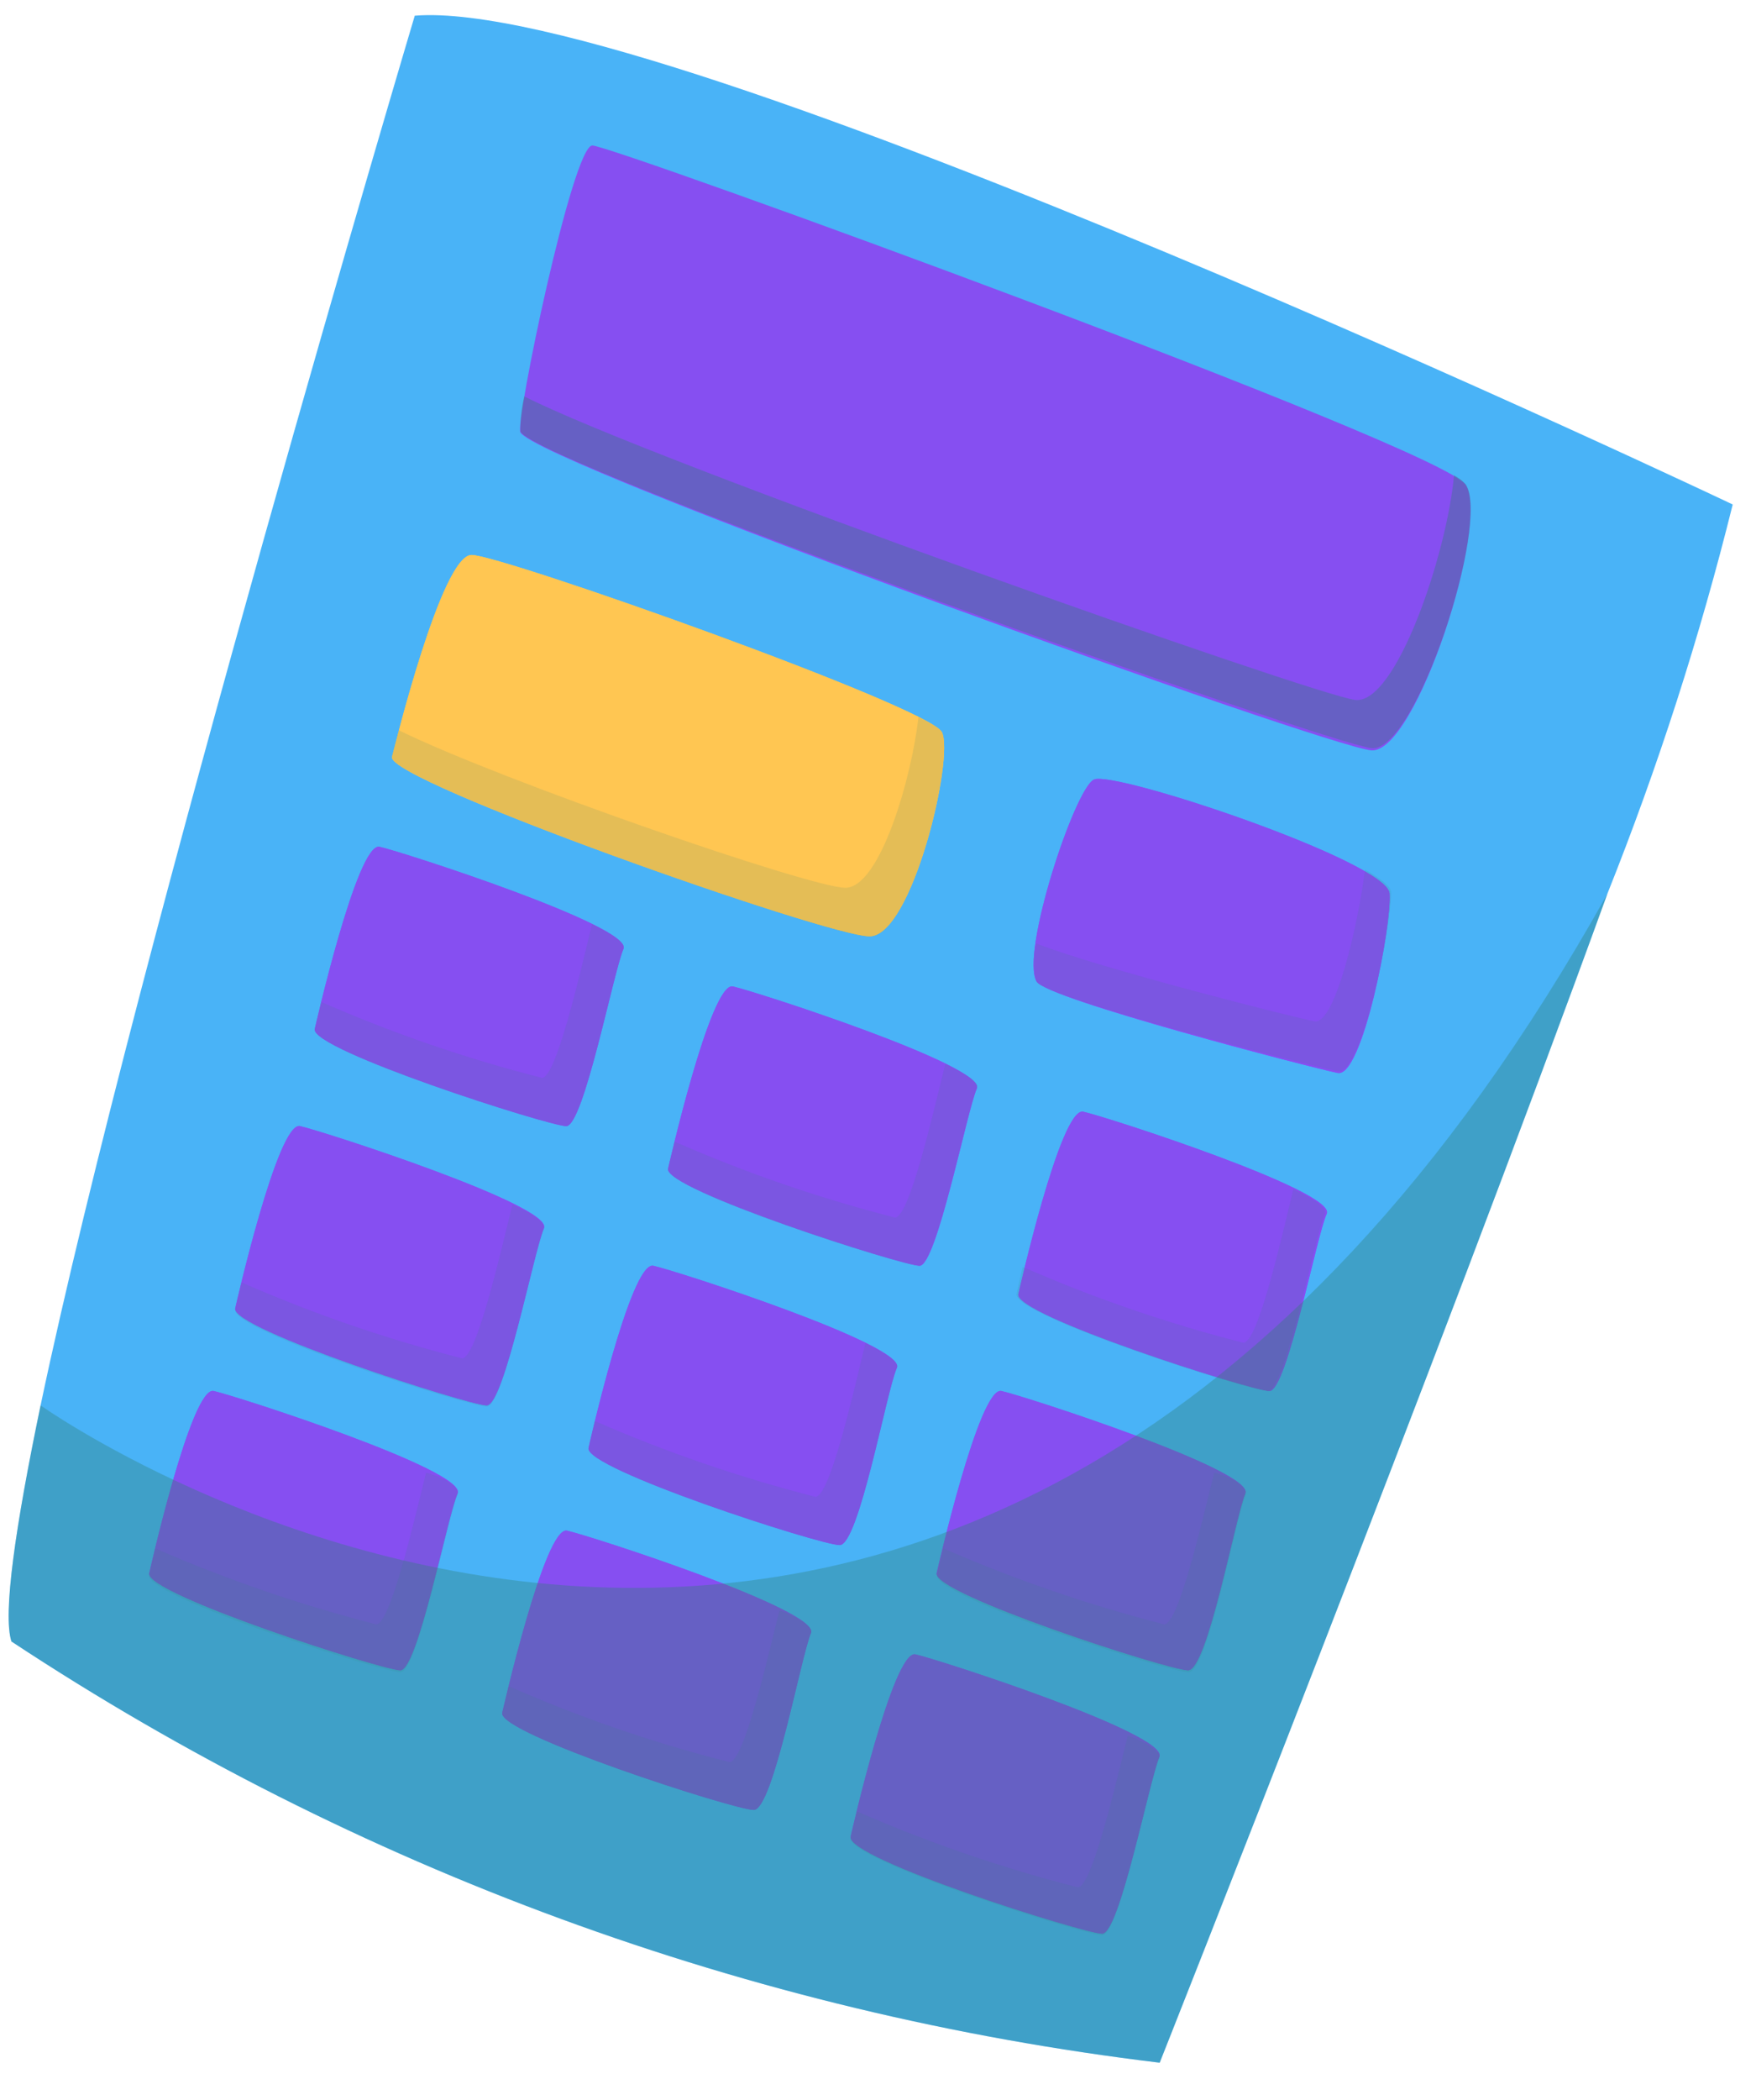<svg width="46" height="55" viewBox="0 0 46 55" fill="none" xmlns="http://www.w3.org/2000/svg">
<g id="Group">
<path id="Vector" d="M45.39 13.212C44.529 16.682 43.432 20.089 42.106 23.409C37.681 35.614 30.379 54.021 30.379 54.021C19.634 52.729 9.336 48.952 0.299 42.989C0.071 42.273 0.398 40.007 1.063 36.807C3.573 24.88 10.865 0.411 10.865 0.411C17.323 -0.116 45.39 13.212 45.39 13.212Z" fill="#49B3F7"/>
<path id="Vector_2" d="M13.632 11.323C13.493 11.065 15.001 3.81 15.517 3.81C16.033 3.81 37.75 11.711 38.395 12.695C39.04 13.679 37.095 19.741 35.925 19.652C34.754 19.562 14.088 12.148 13.632 11.323Z" fill="#864FF1"/>
<path id="Vector_3" d="M10.269 19.822C10.339 19.563 11.569 14.534 12.353 14.534C13.136 14.534 24.347 18.51 24.674 19.175C25.002 19.841 23.891 24.522 22.78 24.522C21.668 24.522 10.111 20.438 10.269 19.822Z" fill="#FFC652"/>
<path id="Vector_4" d="M27.155 25.705C26.729 24.97 28.147 20.676 28.653 20.418C29.159 20.159 36.342 22.564 36.401 23.399C36.461 24.234 35.687 28.229 35.042 28.1C34.397 27.971 27.413 26.162 27.155 25.705Z" fill="#864FF1"/>
<path id="Vector_5" d="M8.246 26.948C8.246 26.948 9.357 22.048 9.943 22.177C10.528 22.306 16.59 24.264 16.332 24.851C16.074 25.437 15.29 29.492 14.834 29.492C14.377 29.492 8.117 27.485 8.246 26.948Z" fill="#864FF1"/>
<path id="Vector_6" d="M17.502 30.605C17.502 30.605 18.613 25.705 19.198 25.834C19.784 25.964 25.846 27.922 25.588 28.508C25.33 29.094 24.536 33.149 24.09 33.149C23.643 33.149 17.373 31.142 17.502 30.605Z" fill="#864FF1"/>
<path id="Vector_7" d="M26.68 33.885C26.68 33.885 27.781 28.985 28.376 29.114C28.971 29.244 35.023 31.201 34.755 31.788C34.487 32.374 33.714 36.429 33.257 36.429C32.801 36.429 26.501 34.422 26.68 33.885Z" fill="#864FF1"/>
<path id="Vector_8" d="M6.162 34.262C6.162 34.262 7.273 29.363 7.859 29.492C8.444 29.621 14.506 31.579 14.248 32.165C13.99 32.752 13.206 36.807 12.75 36.807C12.293 36.807 6.033 34.799 6.162 34.262Z" fill="#864FF1"/>
<path id="Vector_9" d="M15.418 37.92C15.418 37.92 16.519 33.02 17.114 33.15C17.71 33.279 23.762 35.237 23.494 35.823C23.226 36.409 22.502 40.464 21.996 40.464C21.49 40.464 15.289 38.457 15.418 37.92Z" fill="#864FF1"/>
<path id="Vector_10" d="M24.537 41.2C24.537 41.2 25.648 36.3 26.233 36.429C26.819 36.559 32.88 38.516 32.622 39.113C32.364 39.709 31.63 43.744 31.124 43.744C30.618 43.744 24.418 41.736 24.537 41.2Z" fill="#864FF1"/>
<path id="Vector_11" d="M3.91 41.2C3.91 41.2 5.011 36.3 5.597 36.429C6.182 36.559 12.254 38.516 11.986 39.113C11.718 39.709 10.944 43.744 10.488 43.744C10.031 43.744 3.781 41.736 3.91 41.2Z" fill="#864FF1"/>
<path id="Vector_12" d="M13.156 44.857C13.156 44.857 14.268 39.957 14.853 40.087C15.438 40.216 21.5 42.174 21.242 42.77C20.984 43.366 20.25 47.401 19.744 47.401C19.238 47.401 13.027 45.394 13.156 44.857Z" fill="#864FF1"/>
<path id="Vector_13" d="M22.285 48.097C22.285 48.097 23.396 43.197 23.982 43.327C24.567 43.456 30.629 45.414 30.371 46.01C30.113 46.606 29.329 50.642 28.873 50.642C28.416 50.642 22.156 48.674 22.285 48.097Z" fill="#864FF1"/>
<g id="Vector_14" style="mix-blend-mode:multiply" opacity="0.36">
<path d="M35.926 19.593C34.746 19.464 14.1 12.149 13.634 11.304C13.627 10.993 13.66 10.682 13.733 10.38C17.017 12.059 34.428 18.201 35.5 18.331C36.571 18.46 37.91 14.485 38.089 12.447C38.206 12.505 38.311 12.587 38.397 12.686C39.051 13.65 37.097 19.722 35.926 19.593Z" fill="#2D7F75"/>
</g>
<g id="Group_2">
<path id="Vector_15" d="M10.269 19.822C10.339 19.563 11.569 14.534 12.353 14.534C13.136 14.534 24.347 18.51 24.674 19.175C25.002 19.841 23.891 24.522 22.78 24.522C21.668 24.522 10.111 20.438 10.269 19.822Z" fill="#FFC652"/>
<path id="Vector_16" d="M27.155 25.705C26.729 24.97 28.147 20.676 28.653 20.418C29.159 20.159 36.342 22.564 36.401 23.399C36.461 24.234 35.687 28.229 35.042 28.1C34.397 27.971 27.413 26.162 27.155 25.705Z" fill="#864FF1"/>
<path id="Vector_17" d="M8.246 26.948C8.246 26.948 9.357 22.048 9.943 22.177C10.528 22.306 16.59 24.264 16.332 24.851C16.074 25.437 15.29 29.492 14.834 29.492C14.377 29.492 8.117 27.485 8.246 26.948Z" fill="#864FF1"/>
<path id="Vector_18" d="M17.502 30.605C17.502 30.605 18.613 25.705 19.198 25.834C19.784 25.964 25.846 27.922 25.588 28.508C25.33 29.094 24.536 33.149 24.09 33.149C23.643 33.149 17.373 31.142 17.502 30.605Z" fill="#864FF1"/>
<path id="Vector_19" d="M26.678 33.885C26.678 33.885 27.779 28.986 28.374 29.115C28.969 29.244 35.021 31.202 34.753 31.788C34.485 32.375 33.712 36.43 33.255 36.43C32.799 36.43 26.499 34.422 26.678 33.885Z" fill="#864FF1"/>
<path id="Vector_20" d="M6.162 34.263C6.162 34.263 7.273 29.363 7.859 29.492C8.444 29.622 14.506 31.579 14.248 32.166C13.99 32.752 13.206 36.807 12.75 36.807C12.293 36.807 6.033 34.799 6.162 34.263Z" fill="#864FF1"/>
<path id="Vector_21" d="M15.418 37.92C15.418 37.92 16.519 33.021 17.114 33.15C17.71 33.279 23.762 35.237 23.494 35.823C23.226 36.41 22.502 40.465 21.996 40.465C21.49 40.465 15.289 38.457 15.418 37.92Z" fill="#864FF1"/>
<path id="Vector_22" d="M24.537 41.2C24.537 41.2 25.648 36.3 26.233 36.429C26.819 36.559 32.88 38.516 32.622 39.113C32.364 39.709 31.63 43.744 31.124 43.744C30.618 43.744 24.418 41.736 24.537 41.2Z" fill="#864FF1"/>
<path id="Vector_23" d="M3.91 41.2C3.91 41.2 5.011 36.3 5.597 36.429C6.182 36.559 12.254 38.516 11.986 39.113C11.718 39.709 10.944 43.744 10.488 43.744C10.031 43.744 3.781 41.736 3.91 41.2Z" fill="#864FF1"/>
<path id="Vector_24" d="M13.158 44.857C13.158 44.857 14.269 39.957 14.855 40.087C15.44 40.216 21.502 42.174 21.244 42.77C20.986 43.366 20.252 47.401 19.746 47.401C19.24 47.401 13.029 45.394 13.158 44.857Z" fill="#864FF1"/>
<path id="Vector_25" d="M22.283 48.098C22.283 48.098 23.394 43.198 23.98 43.327C24.565 43.456 30.627 45.414 30.369 46.011C30.111 46.607 29.327 50.642 28.871 50.642C28.415 50.642 22.154 48.674 22.283 48.098Z" fill="#864FF1"/>
</g>
<g id="Group_3" style="mix-blend-mode:multiply" opacity="0.36">
<g id="Vector_26" style="mix-blend-mode:multiply" opacity="0.36">
<path d="M22.78 24.532C21.678 24.532 10.111 20.437 10.269 19.821C10.269 19.771 10.349 19.503 10.448 19.125C13.087 20.427 21.232 23.25 22.145 23.25C23.057 23.25 23.891 20.338 24.059 18.777C24.416 18.956 24.635 19.085 24.674 19.175C25.002 19.821 23.891 24.532 22.78 24.532Z" fill="#2D7F75"/>
</g>
<g id="Vector_27" style="mix-blend-mode:multiply" opacity="0.36">
<path d="M35.033 28.05C34.388 27.921 27.414 26.162 27.146 25.704C27.058 25.379 27.058 25.036 27.146 24.71C28.892 25.386 33.882 26.639 34.428 26.748C34.974 26.857 35.589 24.154 35.757 22.773C36.174 23.011 36.422 23.21 36.442 23.349C36.472 24.134 35.688 28.219 35.033 28.05Z" fill="#2D7F75"/>
</g>
<g id="Vector_28" style="mix-blend-mode:multiply" opacity="0.36">
<path d="M16.332 24.85C16.074 25.436 15.29 29.491 14.834 29.491C14.377 29.491 8.117 27.504 8.246 26.947C8.246 26.947 8.316 26.669 8.415 26.241C10.286 27.061 12.22 27.726 14.199 28.229C14.566 28.229 15.191 25.516 15.508 24.204C16.064 24.472 16.401 24.701 16.332 24.85Z" fill="#2D7F75"/>
</g>
<g id="Vector_29" style="mix-blend-mode:multiply" opacity="0.36">
<path d="M25.588 28.507C25.32 29.094 24.536 33.149 24.08 33.149C23.623 33.149 17.373 31.161 17.502 30.604C17.502 30.604 17.561 30.326 17.671 29.899C19.538 30.718 21.469 31.383 23.445 31.887C23.822 31.887 24.437 29.173 24.764 27.861C25.31 28.13 25.687 28.358 25.588 28.507Z" fill="#2D7F75"/>
</g>
<g id="Vector_30" style="mix-blend-mode:multiply" opacity="0.36">
<path d="M34.705 31.787C34.447 32.383 33.663 36.428 33.207 36.428C32.75 36.428 26.5 34.441 26.629 33.884C26.629 33.884 26.688 33.606 26.788 33.178C28.658 33.998 30.593 34.663 32.572 35.166C32.949 35.166 33.564 32.453 33.881 31.141C34.437 31.41 34.774 31.638 34.705 31.787Z" fill="#2D7F75"/>
</g>
<g id="Vector_31" style="mix-blend-mode:multiply" opacity="0.36">
<path d="M14.248 32.195C13.98 32.792 13.206 36.837 12.75 36.837C12.293 36.837 6.033 34.849 6.162 34.292C6.162 34.292 6.222 34.014 6.331 33.587C8.198 34.406 10.129 35.071 12.105 35.574C12.482 35.574 13.097 32.861 13.424 31.549C13.97 31.788 14.307 32.026 14.248 32.195Z" fill="#2D7F75"/>
</g>
<g id="Vector_32" style="mix-blend-mode:multiply" opacity="0.36">
<path d="M23.494 35.822C23.236 36.409 22.502 40.464 21.996 40.464C21.49 40.464 15.289 38.476 15.418 37.919C15.418 37.919 15.477 37.641 15.577 37.214C17.448 38.032 19.382 38.696 21.361 39.201C21.738 39.201 22.353 36.488 22.67 35.176C23.226 35.445 23.563 35.673 23.494 35.822Z" fill="#2D7F75"/>
</g>
<g id="Vector_33" style="mix-blend-mode:multiply" opacity="0.36">
<path d="M32.632 39.152C32.374 39.749 31.64 43.794 31.134 43.794C30.628 43.794 24.428 41.806 24.547 41.249L24.715 40.554C26.587 41.37 28.521 42.035 30.499 42.541C30.876 42.541 31.491 39.828 31.809 38.566C32.354 38.725 32.692 38.964 32.632 39.152Z" fill="#2D7F75"/>
</g>
<g id="Vector_34" style="mix-blend-mode:multiply" opacity="0.36">
<path d="M11.986 39.152C11.728 39.749 10.944 43.794 10.488 43.794C10.031 43.794 3.781 41.806 3.91 41.249C3.91 41.249 3.97 40.971 4.069 40.554C5.941 41.37 7.875 42.035 9.853 42.541C10.23 42.541 10.845 39.828 11.162 38.566C11.718 38.725 12.055 38.964 11.986 39.152Z" fill="#2D7F75"/>
</g>
<g id="Vector_35" style="mix-blend-mode:multiply" opacity="0.36">
<path d="M21.244 42.77C20.986 43.356 20.252 47.401 19.745 47.401C19.239 47.401 13.039 45.414 13.158 44.857L13.327 44.161C15.196 44.984 17.131 45.649 19.11 46.149C19.488 46.149 20.103 43.436 20.42 42.174C20.976 42.383 21.313 42.621 21.244 42.77Z" fill="#2D7F75"/>
</g>
<g id="Vector_36" style="mix-blend-mode:multiply" opacity="0.36">
<path d="M30.369 46.05C30.111 46.636 29.327 50.681 28.871 50.681C28.414 50.681 22.154 48.694 22.283 48.137L22.452 47.441C24.323 48.259 26.258 48.924 28.236 49.429C28.603 49.429 29.228 46.716 29.545 45.454C30.091 45.662 30.428 45.901 30.369 46.05Z" fill="#2D7F75"/>
</g>
</g>
<g id="Vector_37" style="mix-blend-mode:multiply" opacity="0.36">
<path d="M42.106 23.409C37.681 35.614 30.379 54.02 30.379 54.02C19.634 52.728 9.336 48.952 0.299 42.988C0.071 42.273 0.398 40.007 1.063 36.806C1.063 36.806 25.072 53.911 42.106 23.409Z" fill="#2D7F75"/>
</g>
</g>
</svg>
